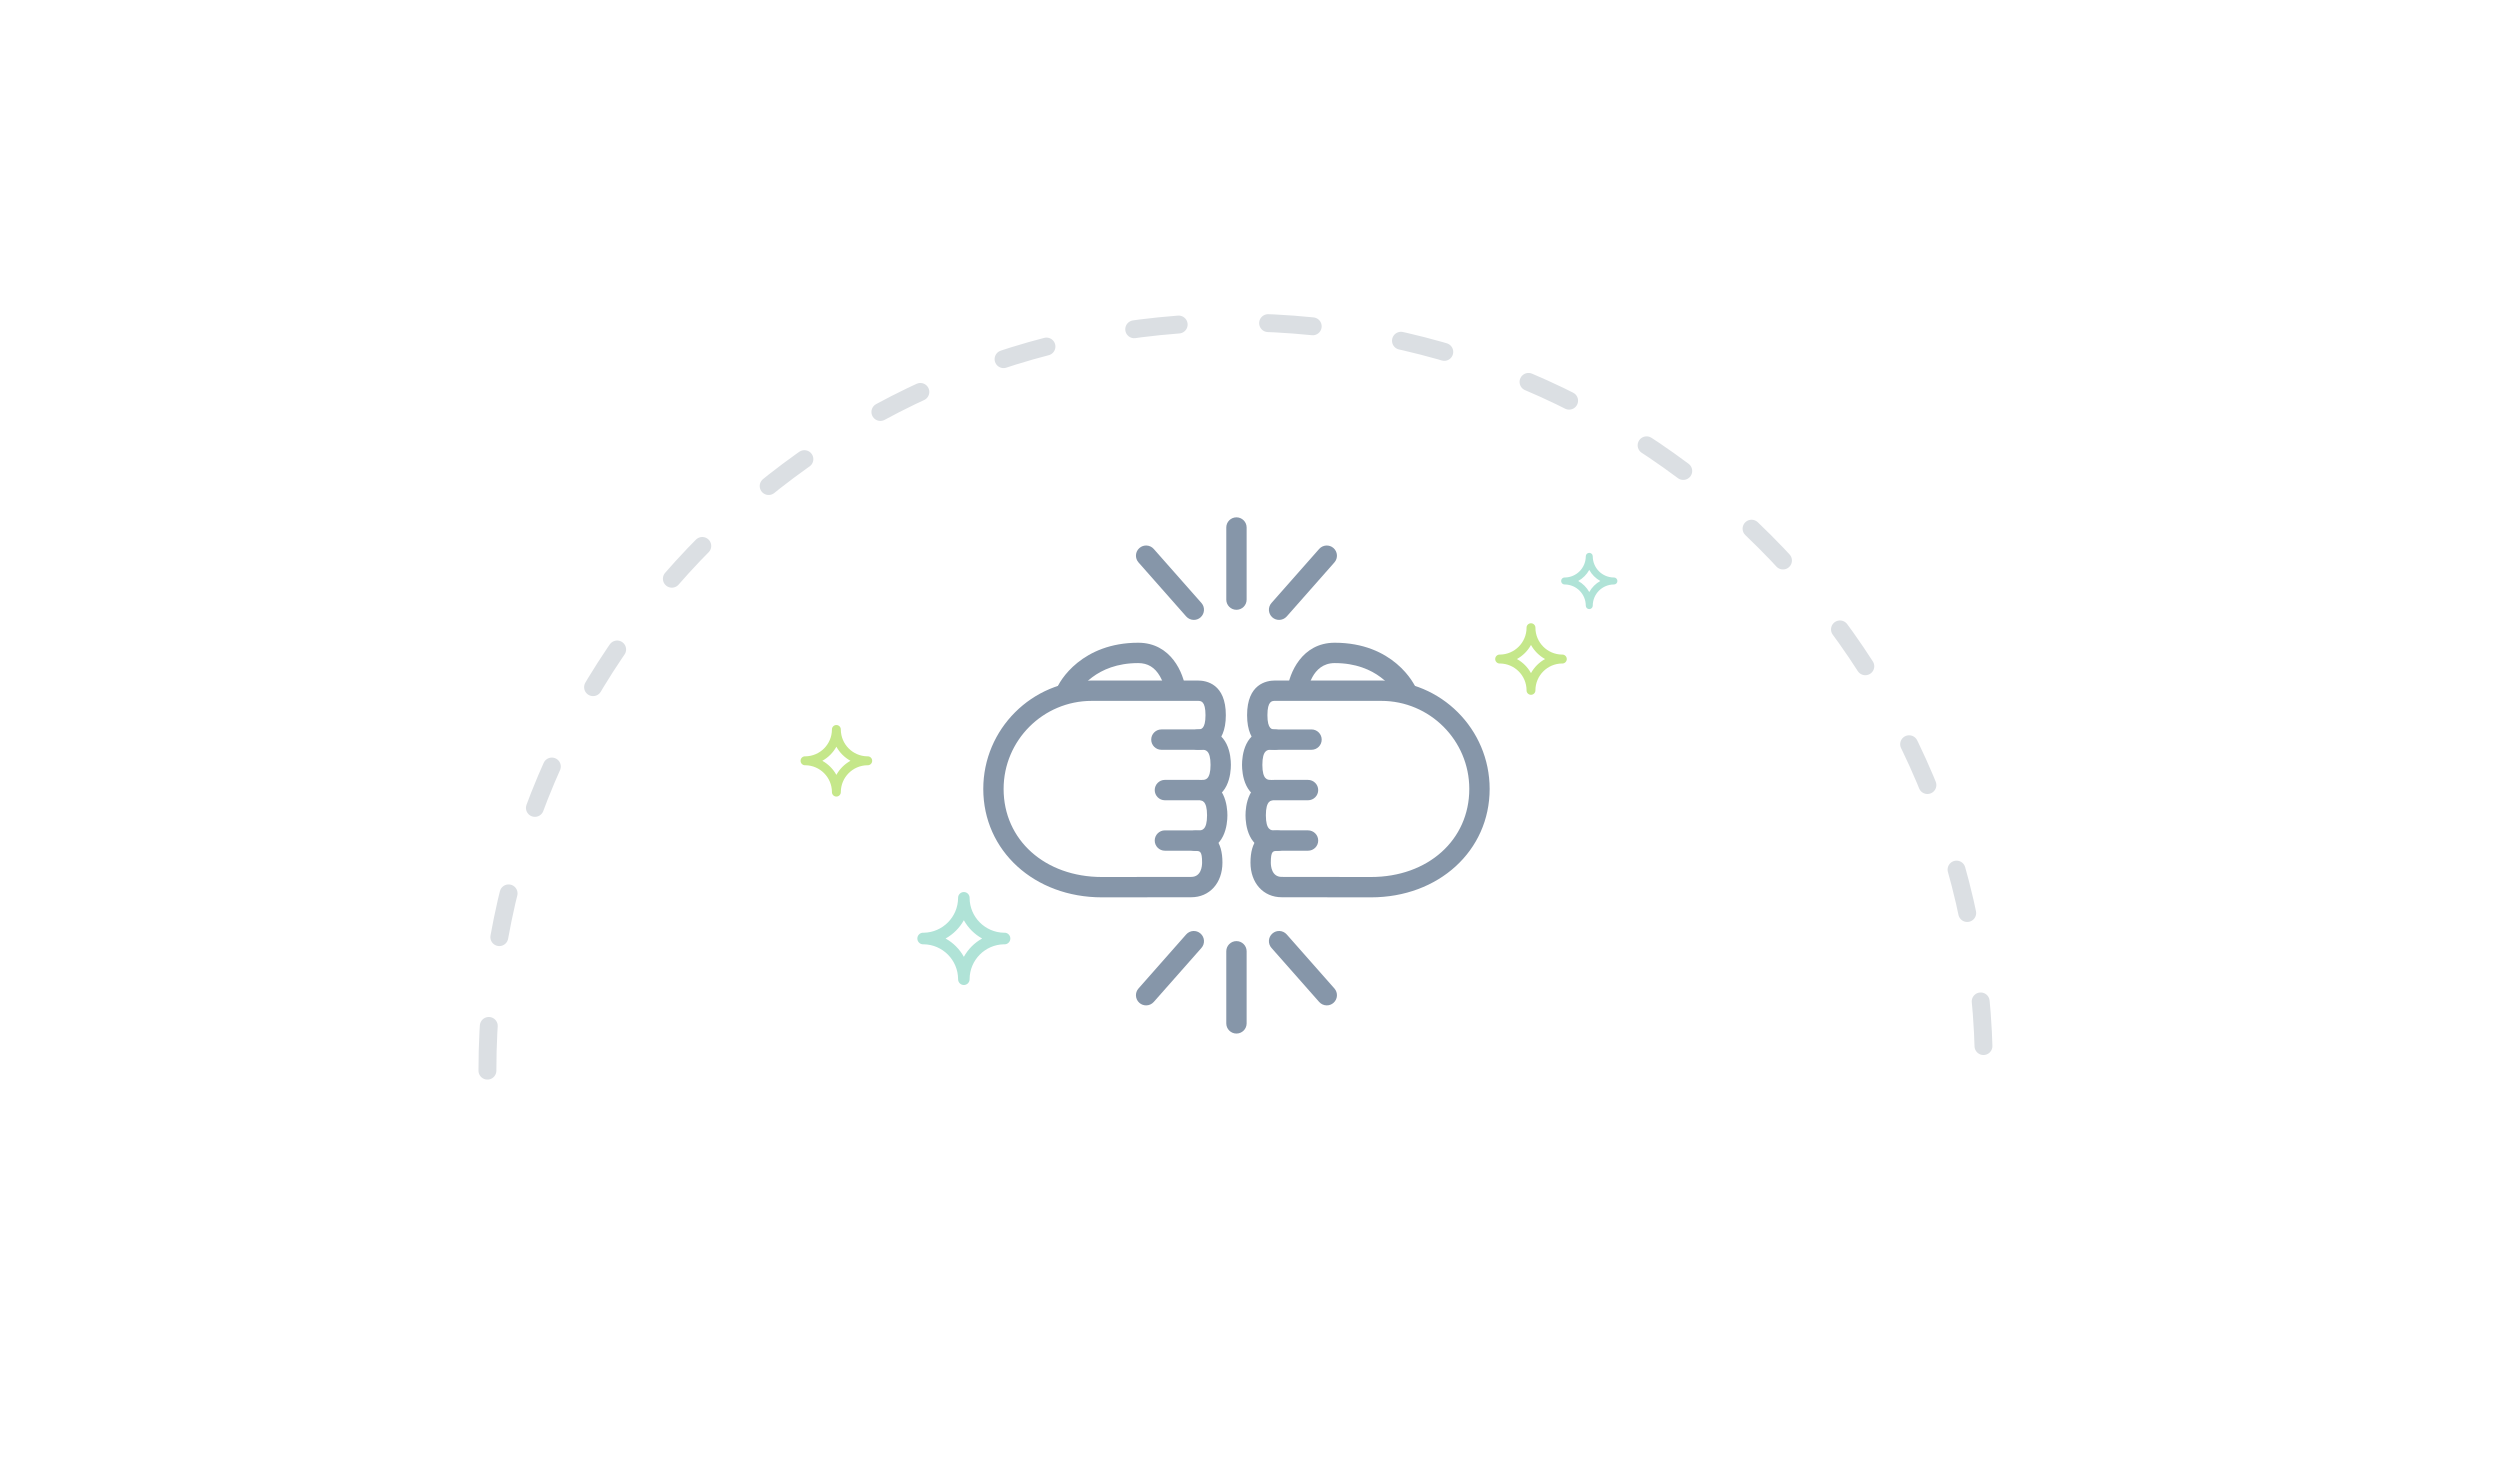 <?xml version="1.0" encoding="utf-8"?>
<!-- Generator: Adobe Illustrator 16.0.0, SVG Export Plug-In . SVG Version: 6.00 Build 0)  -->
<!DOCTYPE svg PUBLIC "-//W3C//DTD SVG 1.1//EN" "http://www.w3.org/Graphics/SVG/1.1/DTD/svg11.dtd">
<svg version="1.1" id="Capa_1" xmlns="http://www.w3.org/2000/svg" xmlns:xlink="http://www.w3.org/1999/xlink" x="0px" y="0px"
	 width="279.405px" height="165.584px" viewBox="0 0 279.405 165.584" enable-background="new 0 0 279.405 165.584"
	 xml:space="preserve">
<g enable-background="new    ">
	<g>
		<defs>
			<rect id="SVGID_1_" x="53.476" y="35.033" width="170" height="86"/>
		</defs>
		<clipPath id="SVGID_2_">
			<use xlink:href="#SVGID_1_"  overflow="visible"/>
		</clipPath>
		<g clip-path="url(#SVGID_2_)">
			<defs>
				<rect id="SVGID_3_" x="53.476" y="35.033" width="170" height="86"/>
			</defs>
			<clipPath id="SVGID_4_">
				<use xlink:href="#SVGID_3_"  overflow="visible"/>
			</clipPath>
			
				<path clip-path="url(#SVGID_4_)" fill="none" stroke="#DBDFE3" stroke-width="2" stroke-linecap="round" stroke-linejoin="round" stroke-miterlimit="10" stroke-dasharray="5,10" d="
				M54.476,119.657c0-46.184,37.44-83.625,83.625-83.625c46.184,0,83.624,37.441,83.624,83.625"/>
		</g>
		<g clip-path="url(#SVGID_2_)">
			<defs>
				<rect id="SVGID_5_" x="137.052" y="57.819" width="2.274" height="10.333"/>
			</defs>
			<clipPath id="SVGID_6_">
				<use xlink:href="#SVGID_5_"  overflow="visible"/>
			</clipPath>
			<g clip-path="url(#SVGID_6_)">
				<defs>
					<rect id="SVGID_7_" x="53.476" y="35.033" width="170" height="86"/>
				</defs>
				<clipPath id="SVGID_8_">
					<use xlink:href="#SVGID_7_"  overflow="visible"/>
				</clipPath>
				<g clip-path="url(#SVGID_8_)" enable-background="new    ">
					<g>
						<defs>
							<rect id="SVGID_9_" x="136.476" y="57.033" width="3" height="12"/>
						</defs>
						<clipPath id="SVGID_10_">
							<use xlink:href="#SVGID_9_"  overflow="visible"/>
						</clipPath>
						<g clip-path="url(#SVGID_10_)">
							<defs>
								<path id="SVGID_11_" d="M138.188,68.152c-0.627,0-1.137-0.508-1.137-1.137v-8.058c0-0.629,0.51-1.139,1.137-1.139
									c0.628,0,1.138,0.51,1.138,1.139v8.057C139.326,67.644,138.816,68.152,138.188,68.152"/>
							</defs>
							<clipPath id="SVGID_12_">
								<use xlink:href="#SVGID_11_"  overflow="visible"/>
							</clipPath>
							<g clip-path="url(#SVGID_12_)">
								<defs>
									<rect id="SVGID_13_" x="136.476" y="57.033" width="3" height="12"/>
								</defs>
								<clipPath id="SVGID_14_">
									<use xlink:href="#SVGID_13_"  overflow="visible"/>
								</clipPath>
								<rect x="132.052" y="52.819" clip-path="url(#SVGID_14_)" fill="#8696A9" width="12.274" height="20.333"/>
							</g>
						</g>
					</g>
				</g>
			</g>
		</g>
		<g clip-path="url(#SVGID_2_)">
			<defs>
				<path id="SVGID_15_" d="M142.953,69.282c-0.268,0-0.537-0.092-0.753-0.283c-0.47-0.417-0.515-1.135-0.099-1.606l5.33-6.04
					c0.416-0.472,1.137-0.516,1.605-0.1c0.471,0.415,0.516,1.135,0.1,1.604l-5.33,6.042
					C143.581,69.151,143.268,69.282,142.953,69.282"/>
			</defs>
			<clipPath id="SVGID_16_">
				<use xlink:href="#SVGID_15_"  overflow="visible"/>
			</clipPath>
			<g clip-path="url(#SVGID_16_)">
				<defs>
					<rect id="SVGID_17_" x="53.476" y="35.033" width="170" height="86"/>
				</defs>
				<clipPath id="SVGID_18_">
					<use xlink:href="#SVGID_17_"  overflow="visible"/>
				</clipPath>
				<rect x="136.816" y="55.968" clip-path="url(#SVGID_18_)" fill="#8696A9" width="17.605" height="18.314"/>
			</g>
		</g>
		<g clip-path="url(#SVGID_2_)">
			<defs>
				<path id="SVGID_19_" d="M133.425,69.282c-0.315,0-0.628-0.131-0.854-0.385l-5.33-6.04c-0.417-0.472-0.371-1.189,0.099-1.605
					c0.47-0.415,1.188-0.372,1.605,0.1l5.332,6.04c0.414,0.471,0.37,1.189-0.101,1.607C133.961,69.19,133.692,69.282,133.425,69.282
					"/>
			</defs>
			<clipPath id="SVGID_20_">
				<use xlink:href="#SVGID_19_"  overflow="visible"/>
			</clipPath>
			<g clip-path="url(#SVGID_20_)">
				<defs>
					<rect id="SVGID_21_" x="53.476" y="35.033" width="170" height="86"/>
				</defs>
				<clipPath id="SVGID_22_">
					<use xlink:href="#SVGID_21_"  overflow="visible"/>
				</clipPath>
				<rect x="121.956" y="55.967" clip-path="url(#SVGID_22_)" fill="#8696A9" width="17.605" height="18.315"/>
			</g>
		</g>
		<g clip-path="url(#SVGID_2_)">
			<defs>
				<path id="SVGID_23_" d="M138.188,115.513c-0.627,0-1.137-0.51-1.137-1.137v-8.059c0-0.627,0.51-1.137,1.137-1.137
					c0.628,0,1.138,0.51,1.138,1.137v8.059C139.326,115.003,138.816,115.513,138.188,115.513"/>
			</defs>
			<clipPath id="SVGID_24_">
				<use xlink:href="#SVGID_23_"  overflow="visible"/>
			</clipPath>
			<g clip-path="url(#SVGID_24_)">
				<defs>
					<rect id="SVGID_25_" x="53.476" y="35.033" width="170" height="86"/>
				</defs>
				<clipPath id="SVGID_26_">
					<use xlink:href="#SVGID_25_"  overflow="visible"/>
				</clipPath>
				<rect x="132.052" y="100.181" clip-path="url(#SVGID_26_)" fill="#8696A9" width="12.274" height="20.332"/>
			</g>
		</g>
		<g clip-path="url(#SVGID_2_)">
			<defs>
				<path id="SVGID_27_" d="M128.092,112.364c-0.267,0-0.536-0.094-0.752-0.283c-0.47-0.416-0.516-1.137-0.099-1.605l5.33-6.043
					c0.417-0.471,1.136-0.516,1.605-0.098c0.471,0.414,0.517,1.135,0.101,1.605l-5.332,6.041
					C128.72,112.235,128.407,112.364,128.092,112.364"/>
			</defs>
			<clipPath id="SVGID_28_">
				<use xlink:href="#SVGID_27_"  overflow="visible"/>
			</clipPath>
			<g clip-path="url(#SVGID_28_)">
				<defs>
					<rect id="SVGID_29_" x="53.476" y="35.033" width="170" height="86"/>
				</defs>
				<clipPath id="SVGID_30_">
					<use xlink:href="#SVGID_29_"  overflow="visible"/>
				</clipPath>
				<rect x="121.956" y="99.05" clip-path="url(#SVGID_30_)" fill="#8696A9" width="17.606" height="18.314"/>
			</g>
		</g>
		<g clip-path="url(#SVGID_2_)">
			<defs>
				<path id="SVGID_31_" d="M148.285,112.364c-0.314,0-0.627-0.129-0.853-0.385l-5.331-6.039c-0.416-0.473-0.371-1.191,0.1-1.605
					c0.471-0.418,1.188-0.373,1.605,0.098l5.331,6.041c0.414,0.471,0.371,1.189-0.101,1.605
					C148.822,112.271,148.554,112.364,148.285,112.364"/>
			</defs>
			<clipPath id="SVGID_32_">
				<use xlink:href="#SVGID_31_"  overflow="visible"/>
			</clipPath>
			<g clip-path="url(#SVGID_32_)">
				<defs>
					<rect id="SVGID_33_" x="53.476" y="35.033" width="170" height="86"/>
				</defs>
				<clipPath id="SVGID_34_">
					<use xlink:href="#SVGID_33_"  overflow="visible"/>
				</clipPath>
				<rect x="136.817" y="99.048" clip-path="url(#SVGID_34_)" fill="#8696A9" width="17.604" height="18.316"/>
			</g>
		</g>
		<g clip-path="url(#SVGID_2_)">
			<defs>
				<path id="SVGID_35_" d="M142.008,89.438c-2.967,0-3.197-3.029-3.197-3.957s0.23-3.957,3.197-3.957h4.57
					c0.627,0,1.137,0.51,1.137,1.137c0,0.629-0.51,1.137-1.137,1.137h-4.57c-0.323,0-0.924,0-0.924,1.684
					c0,1.682,0.602,1.682,0.924,1.682c0.627,0,1.137,0.51,1.137,1.137C143.145,88.929,142.635,89.438,142.008,89.438"/>
			</defs>
			<clipPath id="SVGID_36_">
				<use xlink:href="#SVGID_35_"  overflow="visible"/>
			</clipPath>
			<g clip-path="url(#SVGID_36_)">
				<defs>
					<rect id="SVGID_37_" x="53.476" y="35.033" width="170" height="86"/>
				</defs>
				<clipPath id="SVGID_38_">
					<use xlink:href="#SVGID_37_"  overflow="visible"/>
				</clipPath>
				<rect x="133.81" y="76.524" clip-path="url(#SVGID_38_)" fill="#8696A9" width="18.905" height="17.914"/>
			</g>
		</g>
		<g clip-path="url(#SVGID_2_)">
			<defs>
				<path id="SVGID_39_" d="M146.188,95.077h-3.789c-2.968,0-3.198-3.029-3.198-3.957s0.23-3.957,3.198-3.957h3.789
					c0.627,0,1.137,0.51,1.137,1.139c0,0.627-0.51,1.137-1.137,1.137h-3.789c-0.324,0-0.924,0-0.924,1.682s0.602,1.682,0.924,1.682
					h3.789c0.627,0,1.137,0.51,1.137,1.139S146.815,95.077,146.188,95.077"/>
			</defs>
			<clipPath id="SVGID_40_">
				<use xlink:href="#SVGID_39_"  overflow="visible"/>
			</clipPath>
			<g clip-path="url(#SVGID_40_)">
				<defs>
					<rect id="SVGID_41_" x="53.476" y="35.033" width="170" height="86"/>
				</defs>
				<clipPath id="SVGID_42_">
					<use xlink:href="#SVGID_41_"  overflow="visible"/>
				</clipPath>
				<rect x="134.2" y="82.163" clip-path="url(#SVGID_42_)" fill="#8696A9" width="18.124" height="17.914"/>
			</g>
		</g>
		<g clip-path="url(#SVGID_2_)">
			<defs>
				<path id="SVGID_43_" d="M153.223,100.29l-9.978-0.012c-2.055,0-3.489-1.592-3.489-3.871c0-2.375,1.02-3.58,3.03-3.58
					c0.626,0,1.136,0.51,1.136,1.137c0,0.629-0.51,1.137-1.136,1.137c-0.521,0-0.757,0-0.757,1.307c0,0.373,0.088,1.596,1.216,1.596
					l9.979,0.012c6.366,0,10.987-4.141,10.987-9.842c0-5.428-4.414-9.842-9.839-9.842h-11.884c-0.314,0-0.839,0-0.839,1.596
					c0,1.598,0.524,1.598,0.839,1.598c0.627,0,1.137,0.508,1.137,1.137c0,0.627-0.51,1.137-1.137,1.137
					c-0.936,0-3.111-0.377-3.111-3.871s2.176-3.871,3.111-3.871h11.885c6.679,0,12.113,5.436,12.113,12.115
					C166.486,95.081,160.783,100.29,153.223,100.29"/>
			</defs>
			<clipPath id="SVGID_44_">
				<use xlink:href="#SVGID_43_"  overflow="visible"/>
			</clipPath>
			<g clip-path="url(#SVGID_44_)">
				<defs>
					<rect id="SVGID_45_" x="53.476" y="35.033" width="170" height="86"/>
				</defs>
				<clipPath id="SVGID_46_">
					<use xlink:href="#SVGID_45_"  overflow="visible"/>
				</clipPath>
				<rect x="134.377" y="71.056" clip-path="url(#SVGID_46_)" fill="#8696A9" width="37.109" height="34.234"/>
			</g>
		</g>
		<g clip-path="url(#SVGID_2_)">
			<defs>
				<path id="SVGID_47_" d="M156.568,78.487c-0.252-0.191-0.403-0.469-0.441-0.76c-0.326-0.605-2.201-3.619-6.959-3.619
					c-2.61,0-3.023,3.094-3.039,3.225c-0.076,0.623-2.334,0.346-2.257-0.277c0.224-1.807,1.616-5.223,5.298-5.223
					c6.502,0,8.924,4.514,9.177,5.303c0.206,0.652-0.079,1.139-0.415,1.377L156.568,78.487z"/>
			</defs>
			<clipPath id="SVGID_48_">
				<use xlink:href="#SVGID_47_"  overflow="visible"/>
			</clipPath>
			<g clip-path="url(#SVGID_48_)">
				<defs>
					<rect id="SVGID_49_" x="53.476" y="35.033" width="170" height="86"/>
				</defs>
				<clipPath id="SVGID_50_">
					<use xlink:href="#SVGID_49_"  overflow="visible"/>
				</clipPath>
				<rect x="138.87" y="66.833" clip-path="url(#SVGID_50_)" fill="#8696A9" width="24.546" height="16.679"/>
			</g>
		</g>
		<g clip-path="url(#SVGID_2_)">
			<defs>
				<path id="SVGID_51_" d="M134.37,89.438c-0.627,0-1.136-0.51-1.136-1.137c0-0.629,0.509-1.139,1.136-1.139
					c0.322,0,0.923,0,0.923-1.682s-0.602-1.682-0.923-1.682h-4.571c-0.626,0-1.137-0.51-1.137-1.137
					c0-0.629,0.511-1.139,1.137-1.139h4.571c2.967,0,3.197,3.029,3.197,3.957C137.567,86.411,137.337,89.438,134.37,89.438"/>
			</defs>
			<clipPath id="SVGID_52_">
				<use xlink:href="#SVGID_51_"  overflow="visible"/>
			</clipPath>
			<g clip-path="url(#SVGID_52_)">
				<defs>
					<rect id="SVGID_53_" x="53.476" y="35.033" width="170" height="86"/>
				</defs>
				<clipPath id="SVGID_54_">
					<use xlink:href="#SVGID_53_"  overflow="visible"/>
				</clipPath>
				<rect x="123.662" y="76.524" clip-path="url(#SVGID_54_)" fill="#8696A9" width="18.904" height="17.914"/>
			</g>
		</g>
		<g clip-path="url(#SVGID_2_)">
			<defs>
				<path id="SVGID_55_" d="M133.979,95.077h-3.788c-0.627,0-1.137-0.508-1.137-1.137c0-0.627,0.51-1.137,1.137-1.137h3.788
					c0.323,0,0.924,0,0.924-1.682s-0.602-1.682-0.924-1.682h-3.788c-0.627,0-1.137-0.51-1.137-1.139s0.51-1.139,1.137-1.139h3.788
					c2.967,0,3.198,3.029,3.198,3.959C137.177,92.05,136.946,95.077,133.979,95.077"/>
			</defs>
			<clipPath id="SVGID_56_">
				<use xlink:href="#SVGID_55_"  overflow="visible"/>
			</clipPath>
			<g clip-path="url(#SVGID_56_)">
				<defs>
					<rect id="SVGID_57_" x="53.476" y="35.033" width="170" height="86"/>
				</defs>
				<clipPath id="SVGID_58_">
					<use xlink:href="#SVGID_57_"  overflow="visible"/>
				</clipPath>
				<rect x="124.054" y="82.163" clip-path="url(#SVGID_58_)" fill="#8696A9" width="18.123" height="17.914"/>
			</g>
		</g>
		<g clip-path="url(#SVGID_2_)">
			<defs>
				<path id="SVGID_59_" d="M123.157,100.29c-7.563,0-13.264-5.209-13.264-12.117c0-6.682,5.433-12.115,12.112-12.115h11.885
					c0.936,0,3.111,0.377,3.111,3.871s-2.175,3.871-3.111,3.871c-0.627,0-1.137-0.508-1.137-1.137s0.51-1.139,1.137-1.139
					c0.314,0,0.838,0,0.838-1.596s-0.524-1.596-0.838-1.596h-11.885c-5.425,0-9.84,4.414-9.84,9.842
					c0,5.703,4.623,9.842,10.989,9.842l9.976-0.012c1.13,0,1.218-1.223,1.218-1.598c0-1.303-0.237-1.303-0.756-1.303
					c-0.628,0-1.138-0.51-1.138-1.139c0-0.627,0.51-1.137,1.138-1.137c2.01,0,3.03,1.203,3.03,3.578
					c0,2.281-1.437,3.873-3.491,3.873L123.157,100.29z"/>
			</defs>
			<clipPath id="SVGID_60_">
				<use xlink:href="#SVGID_59_"  overflow="visible"/>
			</clipPath>
			<g clip-path="url(#SVGID_60_)">
				<defs>
					<rect id="SVGID_61_" x="53.476" y="35.033" width="170" height="86"/>
				</defs>
				<clipPath id="SVGID_62_">
					<use xlink:href="#SVGID_61_"  overflow="visible"/>
				</clipPath>
				<rect x="104.893" y="71.058" clip-path="url(#SVGID_62_)" fill="#8696A9" width="37.109" height="34.232"/>
			</g>
		</g>
		<g clip-path="url(#SVGID_2_)">
			<defs>
				<path id="SVGID_63_" d="M118.447,78.513c-0.336-0.238-0.621-0.725-0.413-1.377c0.355-1.119,2.957-5.303,9.176-5.303
					c3.68,0,5.075,3.416,5.298,5.223c0.077,0.623-2.181,0.9-2.258,0.277c0-0.004-0.123-0.898-0.61-1.748
					c-0.569-0.994-1.364-1.477-2.429-1.477c-4.757,0-6.632,3.012-6.959,3.619C120.212,78.019,118.643,78.651,118.447,78.513"/>
			</defs>
			<clipPath id="SVGID_64_">
				<use xlink:href="#SVGID_63_"  overflow="visible"/>
			</clipPath>
			<g clip-path="url(#SVGID_64_)">
				<defs>
					<rect id="SVGID_65_" x="53.476" y="35.033" width="170" height="86"/>
				</defs>
				<clipPath id="SVGID_66_">
					<use xlink:href="#SVGID_65_"  overflow="visible"/>
				</clipPath>
				<rect x="112.963" y="66.833" clip-path="url(#SVGID_66_)" fill="#8696A9" width="24.547" height="16.699"/>
			</g>
		</g>
		<g clip-path="url(#SVGID_2_)">
			<defs>
				<path id="SVGID_67_" d="M177.229,67.687c0,0.214,0.175,0.389,0.389,0.389c0.002,0,0.002,0,0.002,0h0.001
					c0.215,0,0.389-0.175,0.389-0.389v-0.014c0.008-1.285,1.044-2.329,2.325-2.35c0.014,0.001,0.027,0.002,0.039,0.002
					c0.216,0,0.39-0.176,0.39-0.39v-0.004v-0.003c0-0.214-0.174-0.39-0.39-0.39c-0.012,0-0.025,0.003-0.039,0.003
					c-1.281-0.021-2.317-1.064-2.325-2.35v-0.014c0-0.215-0.174-0.39-0.389-0.39h-0.001h-0.002c-0.214,0-0.389,0.175-0.389,0.39
					c0,0.005,0.001,0.009,0.001,0.014c-0.009,1.285-1.044,2.328-2.325,2.35c-0.014,0-0.027-0.003-0.041-0.003
					c-0.213,0-0.389,0.176-0.389,0.39c0,0.002,0,0.003,0,0.003c0,0.002,0,0.003,0,0.004c0,0.214,0.176,0.39,0.389,0.39
					c0.014,0,0.027-0.001,0.041-0.002c1.281,0.021,2.316,1.064,2.325,2.35C177.229,67.677,177.229,67.682,177.229,67.687
					 M176.383,64.932c0.52-0.287,0.949-0.717,1.236-1.237c0.287,0.521,0.717,0.95,1.236,1.237c-0.52,0.288-0.949,0.719-1.236,1.238
					C177.332,65.651,176.902,65.22,176.383,64.932"/>
			</defs>
			<clipPath id="SVGID_68_">
				<use xlink:href="#SVGID_67_"  overflow="visible"/>
			</clipPath>
			<g clip-path="url(#SVGID_68_)">
				<defs>
					<rect id="SVGID_69_" x="53.476" y="35.033" width="170" height="86"/>
				</defs>
				<clipPath id="SVGID_70_">
					<use xlink:href="#SVGID_69_"  overflow="visible"/>
				</clipPath>
				<rect x="169.475" y="56.79" clip-path="url(#SVGID_70_)" fill="#B0E3D7" width="16.288" height="16.286"/>
			</g>
		</g>
		<g clip-path="url(#SVGID_2_)">
			<defs>
				<path id="SVGID_71_" d="M170.609,77.159c0,0.273,0.223,0.494,0.496,0.494h0.001h0.003c0.271,0,0.493-0.221,0.493-0.494v-0.018
					c0.011-1.637,1.329-2.963,2.958-2.988c0.018,0,0.033,0.002,0.051,0.002c0.273,0,0.495-0.223,0.495-0.494v-0.004v-0.004
					c0-0.275-0.222-0.498-0.495-0.498c-0.018,0-0.033,0.002-0.051,0.002c-1.629-0.025-2.947-1.352-2.958-2.988v-0.018
					c0-0.273-0.222-0.494-0.493-0.494h-0.003h-0.001c-0.273,0-0.496,0.221-0.496,0.494c0,0.006,0.002,0.012,0.002,0.018
					c-0.01,1.637-1.328,2.963-2.957,2.988c-0.018,0-0.036-0.002-0.053-0.002c-0.271,0-0.495,0.223-0.495,0.496
					c0,0,0.001,0.002,0.001,0.004c0,0-0.001,0.002-0.001,0.006c0,0.271,0.224,0.494,0.495,0.494c0.017,0,0.035-0.002,0.053-0.002
					c1.629,0.025,2.947,1.352,2.957,2.988C170.611,77.147,170.609,77.151,170.609,77.159 M169.535,73.655
					c0.66-0.367,1.206-0.912,1.571-1.574c0.366,0.662,0.913,1.207,1.573,1.574c-0.66,0.365-1.207,0.912-1.573,1.574
					C170.741,74.567,170.195,74.021,169.535,73.655"/>
			</defs>
			<clipPath id="SVGID_72_">
				<use xlink:href="#SVGID_71_"  overflow="visible"/>
			</clipPath>
			<g clip-path="url(#SVGID_72_)">
				<defs>
					<rect id="SVGID_73_" x="53.476" y="35.033" width="170" height="86"/>
				</defs>
				<clipPath id="SVGID_74_">
					<use xlink:href="#SVGID_73_"  overflow="visible"/>
				</clipPath>
				<rect x="162.106" y="64.657" clip-path="url(#SVGID_74_)" fill="#C5E78A" width="18" height="17.997"/>
			</g>
		</g>
		<g clip-path="url(#SVGID_2_)">
			<defs>
				<path id="SVGID_75_" d="M107.077,109.442c0,0.355,0.289,0.645,0.643,0.645c0.001,0,0.001-0.002,0.001-0.002l0.002,0.002
					c0.355,0,0.642-0.289,0.642-0.645v-0.021c0.013-2.125,1.726-3.85,3.842-3.885c0.023,0.002,0.045,0.004,0.066,0.004
					c0.356,0,0.644-0.289,0.644-0.643v-0.008v-0.004c0-0.354-0.287-0.645-0.644-0.645c-0.021,0-0.042,0.004-0.066,0.004
					c-2.116-0.035-3.829-1.758-3.842-3.883v-0.021c0-0.355-0.287-0.645-0.642-0.645h-0.002h-0.001c-0.354,0-0.643,0.289-0.643,0.645
					c0,0.008,0.001,0.014,0.001,0.021c-0.013,2.125-1.726,3.848-3.842,3.883c-0.022,0-0.045-0.004-0.068-0.004
					c-0.354,0-0.643,0.291-0.643,0.645c0,0.002,0.001,0.004,0.001,0.004c0,0.004-0.001,0.004-0.001,0.008
					c0,0.354,0.29,0.643,0.643,0.643c0.022,0,0.046-0.002,0.068-0.004c2.116,0.035,3.828,1.76,3.842,3.885
					C107.078,109.427,107.077,109.435,107.077,109.442 M105.68,104.89c0.858-0.475,1.567-1.186,2.042-2.045
					c0.476,0.859,1.186,1.57,2.044,2.045c-0.859,0.477-1.569,1.188-2.044,2.047C107.247,106.077,106.538,105.366,105.68,104.89"/>
			</defs>
			<clipPath id="SVGID_76_">
				<use xlink:href="#SVGID_75_"  overflow="visible"/>
			</clipPath>
			<g clip-path="url(#SVGID_76_)">
				<defs>
					<rect id="SVGID_77_" x="53.476" y="35.033" width="170" height="86"/>
				</defs>
				<clipPath id="SVGID_78_">
					<use xlink:href="#SVGID_77_"  overflow="visible"/>
				</clipPath>
				<rect x="97.525" y="94.696" clip-path="url(#SVGID_78_)" fill="#B0E3D7" width="20.393" height="20.391"/>
			</g>
		</g>
		<g clip-path="url(#SVGID_2_)">
			<defs>
				<path id="SVGID_79_" d="M92.979,88.532c0,0.273,0.222,0.494,0.495,0.494h0.001h0.003c0.271,0,0.494-0.221,0.494-0.494v-0.018
					c0.01-1.637,1.328-2.963,2.958-2.988c0.019,0,0.034,0.002,0.051,0.002c0.273,0,0.495-0.223,0.495-0.494V85.03v-0.004
					c0-0.275-0.222-0.498-0.495-0.498c-0.017,0-0.033,0.002-0.051,0.002c-1.629-0.025-2.947-1.352-2.958-2.988v-0.018
					c0-0.273-0.222-0.494-0.494-0.494h-0.003h-0.001c-0.273,0-0.495,0.221-0.495,0.494c0,0.008,0.001,0.012,0.001,0.018
					c-0.011,1.637-1.329,2.963-2.958,2.988c-0.017,0-0.035-0.002-0.052-0.002c-0.272,0-0.495,0.223-0.495,0.496
					c0,0,0.001,0.002,0.001,0.004c0,0-0.001,0.002-0.001,0.006c0,0.271,0.223,0.494,0.495,0.494c0.017,0,0.036-0.002,0.052-0.002
					c1.629,0.025,2.947,1.352,2.958,2.988C92.98,88.521,92.979,88.526,92.979,88.532 M91.904,85.028
					c0.661-0.367,1.207-0.912,1.571-1.574c0.366,0.662,0.914,1.207,1.574,1.574c-0.66,0.367-1.208,0.912-1.574,1.574
					C93.11,85.94,92.564,85.396,91.904,85.028"/>
			</defs>
			<clipPath id="SVGID_80_">
				<use xlink:href="#SVGID_79_"  overflow="visible"/>
			</clipPath>
			<g clip-path="url(#SVGID_80_)">
				<defs>
					<rect id="SVGID_81_" x="53.476" y="35.033" width="170" height="86"/>
				</defs>
				<clipPath id="SVGID_82_">
					<use xlink:href="#SVGID_81_"  overflow="visible"/>
				</clipPath>
				<rect x="84.475" y="76.03" clip-path="url(#SVGID_82_)" fill="#C5E78A" width="18" height="17.996"/>
			</g>
		</g>
	</g>
</g>
</svg>
